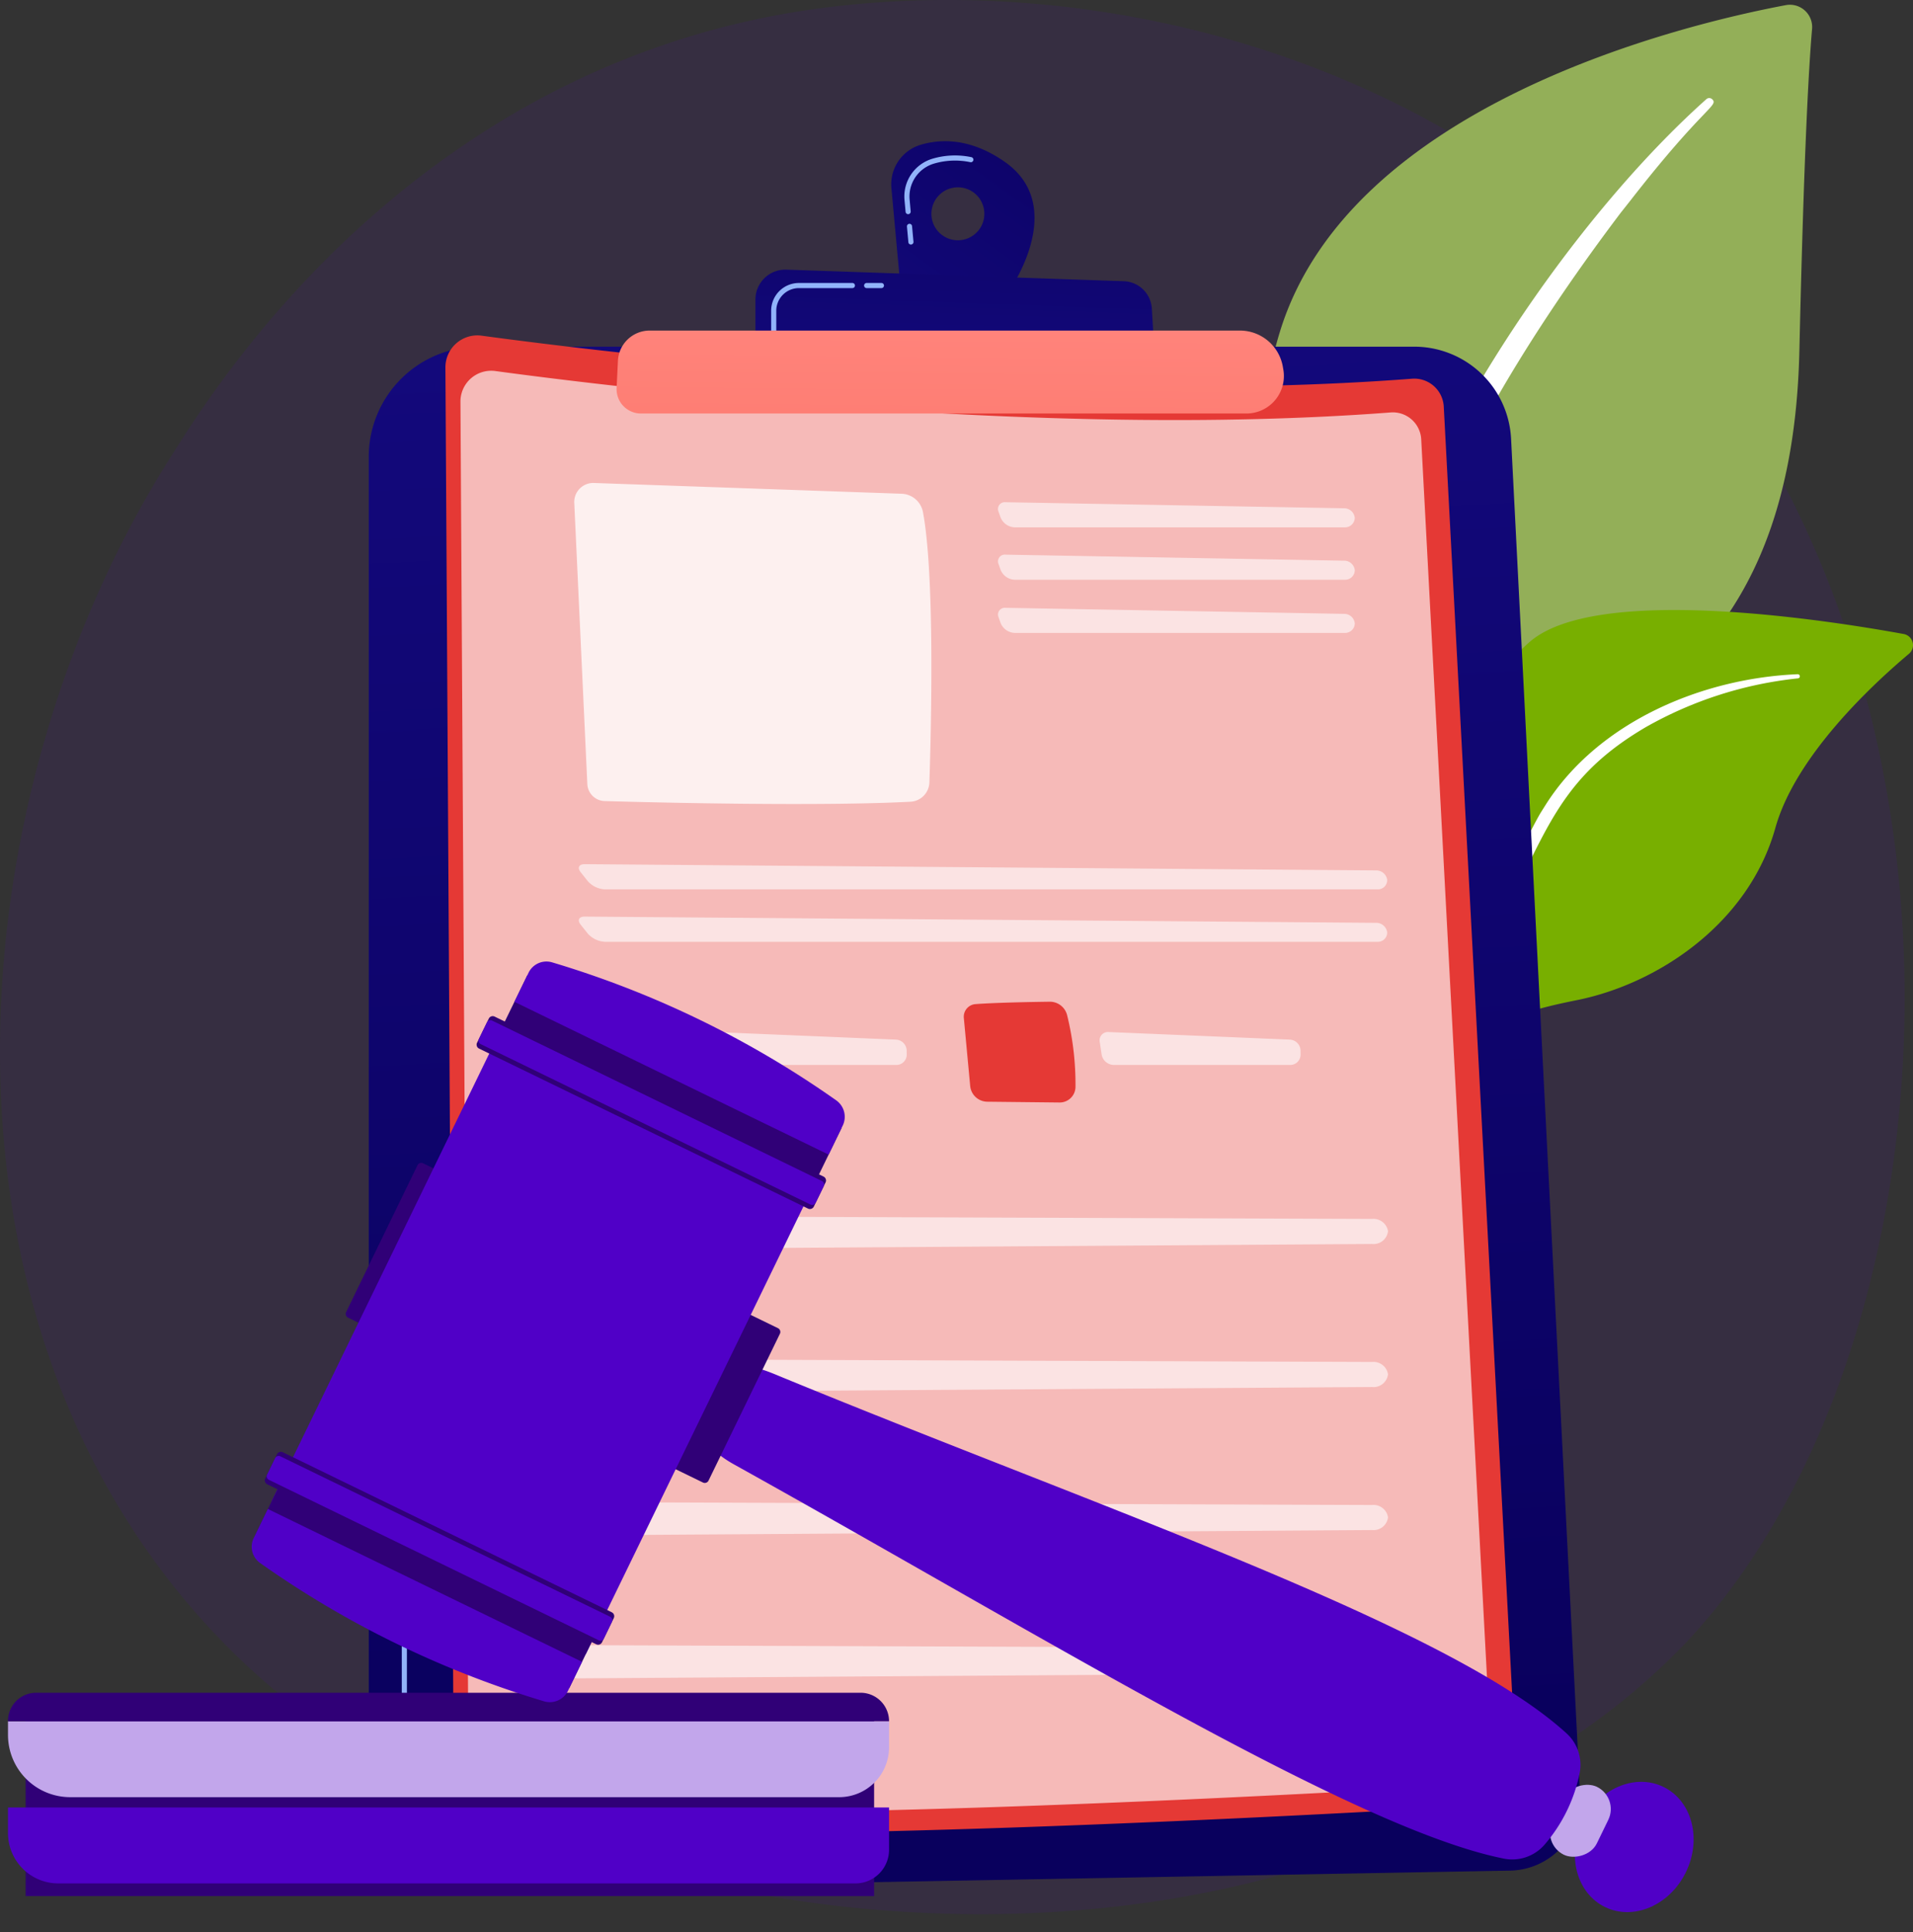 <svg xmlns="http://www.w3.org/2000/svg" xmlns:xlink="http://www.w3.org/1999/xlink" width="294" height="296.852" viewBox="0 0 294 296.852">
  <rect x="0" y="0" width="294" height="296.852" fill="#333333" stroke="none"/>
  <defs>
    <linearGradient id="linear-gradient" x1="0.5" y1="0.941" x2="0.429" y2="-0.71" gradientUnits="objectBoundingBox">
      <stop offset="0" stop-color="#09005d"/>
      <stop offset="1" stop-color="#1a0f91"/>
    </linearGradient>
    <linearGradient id="linear-gradient-2" x1="-30.68" y1="-2.445" x2="159.69" y2="15.534" gradientUnits="objectBoundingBox">
      <stop offset="0" stop-color="#a737d5"/>
      <stop offset="1" stop-color="#ef497a"/>
    </linearGradient>
    <linearGradient id="linear-gradient-3" x1="-0.897" y1="-0.736" x2="7.16" y2="6.41" xlink:href="#linear-gradient-2"/>
    <linearGradient id="linear-gradient-4" x1="1.519" y1="-0.775" x2="-1.484" y2="2.907" xlink:href="#linear-gradient"/>
    <linearGradient id="linear-gradient-5" x1="1.004" y1="-2.464" x2="-0.074" y2="4.125" xlink:href="#linear-gradient"/>
    <linearGradient id="linear-gradient-6" x1="0.727" y1="-2.869" x2="0.282" y2="3.71" gradientUnits="objectBoundingBox">
      <stop offset="0" stop-color="#ff928e"/>
      <stop offset="1" stop-color="#fe7062"/>
    </linearGradient>
  </defs>
  <g id="Grupo_174002" data-name="Grupo 174002" transform="translate(-180 -5163.377)">
    <g id="Grupo_171695" data-name="Grupo 171695" transform="translate(-281.552 4708.377)">
      <path id="Trazado_259085" data-name="Trazado 259085" d="M720.335,707.714a105.822,105.822,0,0,1-16.191,13.632c-52.818,37.9-115.316,26.851-128.6,24.153-19.614-3.984-57.528-11.684-84.939-43.919-41.471-48.768-35.013-125.6-2.846-176.321,5.884-9.277,36.965-60.769,100.136-69.026,38.23-5,82.795,5.082,115.067,32.12C770.705,545.108,765.883,659.763,720.335,707.714Z" fill="#5000c7" opacity="0.1"/>
      <g id="Grupo_171677" data-name="Grupo 171677" transform="translate(651.839 455.729)">
        <g id="Grupo_171675" data-name="Grupo 171675" transform="translate(3.031 0)">
          <path id="Trazado_259086" data-name="Trazado 259086" d="M2288.275,628.477s-.86-36.151,15.791-45.827,48.31-15.725,49.5-67.635c.695-30.39,1.447-43.677,1.951-49.471a3.422,3.422,0,0,0-4.041-3.664c-15.77,2.971-67,15.2-77.739,50.165C2261,553.5,2288.275,628.477,2288.275,628.477Z" transform="translate(-2270.347 -461.82)" fill="#93af58"/>
          <path id="Trazado_259087" data-name="Trazado 259087" d="M2447.817,596.138c-17.31,15.438-37.327,42.761-48,70.084-1.37,4.5-5.375,14.079-7.115,31.093-1.553,14.19-.781,29.185,1.1,39.11a1.157,1.157,0,0,0,1.352.921,1.173,1.173,0,0,0,.926-1.329,158.588,158.588,0,0,1,3.672-57.111c6.3-23.385,20.347-46.058,34.879-65.288l1.5-1.894c11.258-14.458,13.628-14.564,12.575-15.572A.659.659,0,0,0,2447.817,596.138Z" transform="translate(-2378.887 -581.635)" fill="#fff"/>
        </g>
        <g id="Grupo_171676" data-name="Grupo 171676" transform="translate(0 92.991)">
          <path id="Trazado_259088" data-name="Trazado 259088" d="M2242.138,1471.875c-2.252,1.1,21.328-28.547,28.714-75.118,3.481-21.946,3.526-49.441,16.027-60.037,10.4-8.819,45.808-3.251,57.392-1.135a1.737,1.737,0,0,1,.808,3.039c-5.555,4.666-17.439,15.67-20.535,26.761-4.081,14.618-17.979,23.916-30.422,26.433s-19.364,4.958-25.425,24.856S2248.539,1468.736,2242.138,1471.875Z" transform="translate(-2241.987 -1331.898)" fill="#78af00"/>
          <path id="Trazado_259089" data-name="Trazado 259089" d="M2572.748,1424.177c-14.78.619-30.645,7.361-38.7,20.008l-.76,1.207c-1.755,2.83-11.7,22.945-17.226,39.62a.4.4,0,0,0,.252.5.4.4,0,0,0,.5-.237c3.849-9.42,9.377-21.363,13.78-30.294,4.721-9.746,8.025-16.346,18.8-22.667a59.965,59.965,0,0,1,23.4-7.5.318.318,0,0,0-.045-.634Z" transform="translate(-2486.756 -1414.314)" fill="#fff"/>
        </g>
      </g>
      <g id="Grupo_171691" data-name="Grupo 171691" transform="translate(518.226 476.693)">
        <path id="Trazado_259090" data-name="Trazado 259090" d="M991.82,970.274a16.907,16.907,0,0,1,16.907-16.907H1152.5a14.9,14.9,0,0,1,14.876,14.138l10.613,208.449a10.984,10.984,0,0,1-10.77,11.541l-164.786,2.995a10.426,10.426,0,0,1-10.616-10.425Z" transform="translate(-991.82 -921.797)" fill="url(#linear-gradient)"/>
        <path id="Trazado_259091" data-name="Trazado 259091" d="M1068.925,2806.3h-.005l-18.439-.238a11.372,11.372,0,0,1-11.181-11.327v-27.839a.394.394,0,0,1,.787,0v27.839a10.581,10.581,0,0,0,10.4,10.539l18.439.239a.394.394,0,0,1,0,.787Z" transform="translate(-1034.226 -2541.15)" fill="#91b3fa"/>
        <path id="Trazado_259092" data-name="Trazado 259092" d="M1039.694,2648.928a.394.394,0,0,1-.394-.394v-4.508a.394.394,0,1,1,.787,0v4.508A.393.393,0,0,1,1039.694,2648.928Z" transform="translate(-1034.226 -2431.412)" fill="url(#linear-gradient-2)"/>
        <g id="Grupo_171690" data-name="Grupo 171690" transform="translate(11.779 29.835)">
          <path id="Trazado_259093" data-name="Trazado 259093" d="M1102.03,942.076a4.911,4.911,0,0,1,5.57-4.9c19.634,2.662,87.15,10.9,142.972,6.612a4.541,4.541,0,0,1,4.89,4.283l11.128,209.378a5.226,5.226,0,0,1-4.91,5.5c-23.478,1.389-120.165,6.76-154.652,3.148a4.14,4.14,0,0,1-3.7-4.1Z" transform="translate(-1102.03 -937.132)" fill="#e53935"/>
          <path id="Trazado_259094" data-name="Trazado 259094" d="M1123.669,992.724a4.726,4.726,0,0,1,5.36-4.714c18.895,2.562,83.868,10.487,137.588,6.363a4.37,4.37,0,0,1,4.706,4.122l10.709,201.494a5.029,5.029,0,0,1-4.725,5.289c-22.593,1.337-115.64,6.506-148.829,3.03a3.984,3.984,0,0,1-3.565-3.943Z" transform="translate(-1121.357 -982.534)" fill="#f6bab8"/>
          <path id="Trazado_259095" data-name="Trazado 259095" d="M1287.3,1152.3l2.007,43.2a2.746,2.746,0,0,0,2.665,2.62c8,.226,32.93.834,47.006.1a3.067,3.067,0,0,0,2.9-2.965c.268-8.1.856-31.681-.99-41.538a3.461,3.461,0,0,0-3.286-2.815l-47.288-1.654A2.92,2.92,0,0,0,1287.3,1152.3Z" transform="translate(-1267.497 -1126.574)" fill="#fff" opacity="0.78"/>
          <g id="Grupo_171678" data-name="Grupo 171678" transform="translate(84.935 25.632)" opacity="0.6">
            <path id="Trazado_259096" data-name="Trazado 259096" d="M1949.989,1180.811a1.486,1.486,0,0,0,1.565-1.449,1.629,1.629,0,0,0-1.65-1.478l-52.009-.927a1.045,1.045,0,0,0-1.073,1.488l.3.85a2.438,2.438,0,0,0,2.142,1.516Z" transform="translate(-1896.736 -1176.956)" fill="#fff"/>
          </g>
          <g id="Grupo_171679" data-name="Grupo 171679" transform="translate(84.935 33.685)" opacity="0.6">
            <path id="Trazado_259097" data-name="Trazado 259097" d="M1897.9,1252.307a1.045,1.045,0,0,0-1.073,1.488l.3.85a2.438,2.438,0,0,0,2.142,1.516h50.725a1.486,1.486,0,0,0,1.565-1.449,1.629,1.629,0,0,0-1.65-1.478Z" transform="translate(-1896.736 -1252.306)" fill="#fff"/>
          </g>
          <g id="Grupo_171680" data-name="Grupo 171680" transform="translate(84.935 41.855)" opacity="0.6">
            <path id="Trazado_259098" data-name="Trazado 259098" d="M1897.9,1328.753a1.045,1.045,0,0,0-1.073,1.488l.3.85a2.438,2.438,0,0,0,2.142,1.516h50.725a1.486,1.486,0,0,0,1.565-1.449,1.629,1.629,0,0,0-1.65-1.478Z" transform="translate(-1896.736 -1328.753)" fill="#fff"/>
          </g>
          <g id="Grupo_171681" data-name="Grupo 171681" transform="translate(20.507 81.24)" opacity="0.6">
            <path id="Trazado_259099" data-name="Trazado 259099" d="M1416.62,1701.135a1.423,1.423,0,0,0,1.512-1.449,1.684,1.684,0,0,0-1.7-1.462l-121.636-.959c-.884-.007-1.157.553-.606,1.245l1.089,1.367a3.785,3.785,0,0,0,2.609,1.258Z" transform="translate(-1293.902 -1697.265)" fill="#fff"/>
          </g>
          <g id="Grupo_171682" data-name="Grupo 171682" transform="translate(20.507 89.294)" opacity="0.6">
            <path id="Trazado_259100" data-name="Trazado 259100" d="M1294.793,1772.616c-.884-.007-1.157.553-.606,1.245l1.089,1.367a3.785,3.785,0,0,0,2.609,1.257H1416.62a1.422,1.422,0,0,0,1.512-1.449,1.684,1.684,0,0,0-1.7-1.462Z" transform="translate(-1293.902 -1772.616)" fill="#fff"/>
          </g>
          <path id="Trazado_259101" data-name="Trazado 259101" d="M1282.852,1895.339c2.921-.224,8.391-.328,11.4-.37a2.729,2.729,0,0,1,2.694,2.087,44.484,44.484,0,0,1,1.282,11.024,2.423,2.423,0,0,1-2.445,2.372l-11.111-.12a2.668,2.668,0,0,1-2.628-2.42l-.977-10.453A1.944,1.944,0,0,1,1282.852,1895.339Z" transform="translate(-1261.926 -1792.599)" fill="url(#linear-gradient-3)"/>
          <g id="Grupo_171683" data-name="Grupo 171683" transform="translate(40.012 107.028)" opacity="0.6">
            <path id="Trazado_259102" data-name="Trazado 259102" d="M1477.789,1938.549a1.279,1.279,0,0,0-1.367,1.523l.292,1.944a1.931,1.931,0,0,0,1.846,1.59H1505.7a1.588,1.588,0,0,0,1.588-1.607l-.008-.61a1.722,1.722,0,0,0-1.626-1.675Z" transform="translate(-1476.404 -1938.548)" fill="#fff"/>
          </g>
          <path id="Trazado_259103" data-name="Trazado 259103" d="M1849.226,1895.339c2.921-.224,8.391-.328,11.4-.37a2.729,2.729,0,0,1,2.694,2.087,44.478,44.478,0,0,1,1.282,11.024,2.423,2.423,0,0,1-2.445,2.372l-11.111-.12a2.668,2.668,0,0,1-2.628-2.42l-.977-10.453A1.944,1.944,0,0,1,1849.226,1895.339Z" transform="translate(-1767.768 -1792.599)" fill="#e53935"/>
          <g id="Grupo_171684" data-name="Grupo 171684" transform="translate(100.544 107.028)" opacity="0.6">
            <path id="Trazado_259104" data-name="Trazado 259104" d="M2044.162,1938.549a1.279,1.279,0,0,0-1.367,1.523l.292,1.944a1.931,1.931,0,0,0,1.846,1.59h27.139a1.588,1.588,0,0,0,1.587-1.607l-.008-.61a1.721,1.721,0,0,0-1.626-1.675Z" transform="translate(-2042.776 -1938.548)" fill="#fff"/>
          </g>
          <g id="Grupo_171689" data-name="Grupo 171689" transform="translate(17.411 135.305)">
            <g id="Grupo_171685" data-name="Grupo 171685" opacity="0.6">
              <path id="Trazado_259105" data-name="Trazado 259105" d="M1265.048,2206.32a3.242,3.242,0,0,0,3.186,1.9l121.709-.809a2.229,2.229,0,0,0,2.448-1.967,2.262,2.262,0,0,0-2.458-1.883l-121.713-.433C1266.073,2203.117,1264.5,2204.7,1265.048,2206.32Z" transform="translate(-1264.939 -2203.125)" fill="#fff"/>
            </g>
            <g id="Grupo_171686" data-name="Grupo 171686" transform="translate(0 21.975)" opacity="0.6">
              <path id="Trazado_259106" data-name="Trazado 259106" d="M1265.048,2411.927a3.242,3.242,0,0,0,3.186,1.9l121.709-.809a2.228,2.228,0,0,0,2.448-1.967,2.262,2.262,0,0,0-2.458-1.883l-121.713-.433C1266.073,2408.724,1264.5,2410.308,1265.048,2411.927Z" transform="translate(-1264.939 -2408.732)" fill="#fff"/>
            </g>
            <g id="Grupo_171687" data-name="Grupo 171687" transform="translate(0 43.949)" opacity="0.6">
              <path id="Trazado_259107" data-name="Trazado 259107" d="M1265.048,2617.533a3.242,3.242,0,0,0,3.186,1.9l121.709-.809a2.228,2.228,0,0,0,2.448-1.967,2.262,2.262,0,0,0-2.458-1.883l-121.713-.433C1266.073,2614.33,1264.5,2615.914,1265.048,2617.533Z" transform="translate(-1264.939 -2614.338)" fill="#fff"/>
            </g>
            <g id="Grupo_171688" data-name="Grupo 171688" transform="translate(0 65.924)" opacity="0.6">
              <path id="Trazado_259108" data-name="Trazado 259108" d="M1265.048,2823.14h0a3.242,3.242,0,0,0,3.186,1.9l121.709-.809a2.228,2.228,0,0,0,2.448-1.967,2.262,2.262,0,0,0-2.458-1.883l-121.713-.433C1266.073,2819.937,1264.5,2821.521,1265.048,2823.14Z" transform="translate(-1264.939 -2819.945)" fill="#fff"/>
            </g>
          </g>
        </g>
        <path id="Trazado_259109" data-name="Trazado 259109" d="M1760.517,661.127c-5.193-3.613-9.709-3.541-12.888-2.6a6.34,6.34,0,0,0-4.5,6.666l1.371,14.963,16.313,1.448S1770.7,668.212,1760.517,661.127Zm-7.174,12.072a4.068,4.068,0,1,1,4.068-4.068A4.068,4.068,0,0,1,1753.343,673.2Z" transform="translate(-1662.805 -657.977)" fill="url(#linear-gradient-4)"/>
        <path id="Trazado_259110" data-name="Trazado 259110" d="M1762.978,692.168a.393.393,0,0,1-.391-.358l-.218-2.383a.394.394,0,1,1,.784-.072l.218,2.383a.394.394,0,0,1-.356.428Zm-.428-4.67a.394.394,0,0,1-.391-.358l-.166-1.809a6.052,6.052,0,0,1,4.291-6.35,12.192,12.192,0,0,1,5.962-.245.394.394,0,1,1-.158.771,11.426,11.426,0,0,0-5.581.229,5.263,5.263,0,0,0-3.73,5.524l.166,1.809a.393.393,0,0,1-.356.428Z" transform="translate(-1679.657 -676.288)" fill="#91b3fa"/>
        <path id="Trazado_259111" data-name="Trazado 259111" d="M1547.856,854.711v-7.523a4.591,4.591,0,0,1,4.748-4.588l51.869,1.777a4.465,4.465,0,0,1,4.3,4.195l.434,7.229Z" transform="translate(-1488.429 -822.866)" fill="url(#linear-gradient-5)"/>
        <path id="Trazado_259112" data-name="Trazado 259112" d="M1706.887,862.567h-2.23a.394.394,0,1,1,0-.787h2.23a.394.394,0,1,1,0,.787Z" transform="translate(-1628.12 -839.998)" fill="#91b3fa"/>
        <path id="Trazado_259113" data-name="Trazado 259113" d="M1570.835,869.481a.394.394,0,0,1-.394-.394v-3.043a4.269,4.269,0,0,1,4.265-4.264h8.2a.394.394,0,1,1,0,.787h-8.2a3.481,3.481,0,0,0-3.477,3.477v3.043A.393.393,0,0,1,1570.835,869.481Z" transform="translate(-1508.6 -839.998)" fill="#91b3fa"/>
        <path id="Trazado_259114" data-name="Trazado 259114" d="M1348.4,934.813a4.888,4.888,0,0,1,4.882-4.653l90.7,0a6.7,6.7,0,0,1,6.606,5.56l.077.444a5.758,5.758,0,0,1-5.673,6.739h-93.055a3.743,3.743,0,0,1-3.739-3.923Z" transform="translate(-1310.108 -901.067)" fill="url(#linear-gradient-6)"/>
      </g>
      <g id="Grupo_171694" data-name="Grupo 171694" transform="translate(462.781 602.718)">
        <g id="Grupo_171692" data-name="Grupo 171692" transform="translate(0 112.347)">
          <rect id="Rectángulo_44632" data-name="Rectángulo 44632" width="130.394" height="30.389" transform="translate(2.715 0.851)" fill="#300077"/>
          <path id="Rectángulo_44633" data-name="Rectángulo 44633" d="M0,0H135.405a0,0,0,0,1,0,0V6.5a5.167,5.167,0,0,1-5.167,5.167H7.733A7.733,7.733,0,0,1,0,3.936V0A0,0,0,0,1,0,0Z" transform="translate(0 17.626)" fill="#5000c7"/>
          <path id="Trazado_259935" data-name="Trazado 259935" d="M0,0H135.405V4a7.667,7.667,0,0,1-7.667,7.667H9.566A9.566,9.566,0,0,1,0,2.1Z" transform="translate(0 4.376)" fill="#c2a6eb"/>
          <path id="Rectángulo_44635" data-name="Rectángulo 44635" d="M4.321,0H131.029a4.376,4.376,0,0,1,4.376,4.376v0a0,0,0,0,1,0,0H0a0,0,0,0,1,0,0V4.321A4.321,4.321,0,0,1,4.321,0Z" fill="#300077"/>
        </g>
        <g id="Grupo_171693" data-name="Grupo 171693" transform="translate(37.454 0)">
          <ellipse id="Elipse_6290" data-name="Elipse 6290" cx="10.263" cy="8.834" rx="10.263" ry="8.834" transform="translate(200.042 141.408) rotate(-64.067)" fill="#5000c7"/>
          <rect id="Rectángulo_44636" data-name="Rectángulo 44636" width="11.611" height="7.589" rx="3.795" transform="matrix(0.437, -0.899, 0.899, 0.437, 198.251, 135.58)" fill="#c2a6eb"/>
          <path id="Trazado_259115" data-name="Trazado 259115" d="M1612.25,2482.5a24.058,24.058,0,0,1-5.435,11.118,6.569,6.569,0,0,1-6.337,2.087c-23.018-4.622-71.258-34.437-118.107-60.484-3.1-1.726-5.25-3.685-3.787-6.693l3.231-6.644c1.454-2.99,4.934-1.307,8.2.035,49.556,20.36,102.116,38.107,120.16,54.527A6.523,6.523,0,0,1,1612.25,2482.5Z" transform="translate(-1408.149 -2357.899)" fill="#5000c7"/>
          <path id="Trazado_259116" data-name="Trazado 259116" d="M1432.851,2341.054l-10.969,22.557a.641.641,0,0,1-.857.3l-5.786-2.814a.642.642,0,0,1-.3-.857l10.969-22.557a.641.641,0,0,1,.857-.3l5.786,2.814A.641.641,0,0,1,1432.851,2341.054Z" transform="translate(-1351.672 -2283.861)" fill="#300077"/>
          <path id="Trazado_259117" data-name="Trazado 259117" d="M976.658,2130.367l-10.969,22.557a.641.641,0,0,1-.857.3l-5.786-2.814a.641.641,0,0,1-.3-.857l10.969-22.557a.641.641,0,0,1,.857-.3l5.786,2.814A.641.641,0,0,1,976.658,2130.367Z" transform="translate(-944.235 -2095.691)" fill="#300077"/>
          <rect id="Rectángulo_44637" data-name="Rectángulo 44637" width="79.255" height="53.694" transform="translate(3.045 82.958) rotate(-64.067)" fill="#5000c7"/>
          <rect id="Rectángulo_44638" data-name="Rectángulo 44638" width="9.967" height="53.694" transform="translate(0.514 88.163) rotate(-64.067)" fill="#300077"/>
          <path id="Trazado_259118" data-name="Trazado 259118" d="M874.255,2647.646l-2.166,4.455a3.1,3.1,0,0,1-3.666,1.614,150.387,150.387,0,0,1-43.637-21.245,3.05,3.05,0,0,1-.994-3.832l2.175-4.473Z" transform="translate(-823.485 -2540.049)" fill="#5000c7"/>
          <path id="Trazado_259119" data-name="Trazado 259119" d="M895.969,2567.544l-1.806,3.714a.668.668,0,0,1-.893.309l-50.556-24.584a.668.668,0,0,1-.309-.893l1.806-3.714a.668.668,0,0,1,.893-.309l50.556,24.584A.668.668,0,0,1,895.969,2567.544Z" transform="translate(-840.323 -2466.666)" fill="#300077"/>
          <path id="Trazado_259120" data-name="Trazado 259120" d="M898.147,2573.4l-1.228,2.526a.6.6,0,0,1-.809.28l-50.669-24.639a.6.6,0,0,1-.279-.809l1.228-2.526a.6.6,0,0,1,.809-.279l50.669,24.639A.605.605,0,0,1,898.147,2573.4Z" transform="translate(-842.79 -2471.926)" fill="#5000c7"/>
          <rect id="Rectángulo_44639" data-name="Rectángulo 44639" width="9.967" height="53.694" transform="translate(90.632 25.623) rotate(115.933)" fill="#300077"/>
          <path id="Trazado_259121" data-name="Trazado 259121" d="M1249.555,1866.806l2.166-4.455a3.1,3.1,0,0,0-.994-3.88,150.379,150.379,0,0,0-43.657-21.2,3.051,3.051,0,0,0-3.627,1.585l-2.175,4.473Z" transform="translate(-1160.891 -1837.135)" fill="#5000c7"/>
          <path id="Trazado_259122" data-name="Trazado 259122" d="M1198.724,1944.951l1.806-3.714a.668.668,0,0,0-.309-.893l-50.556-24.584a.668.668,0,0,0-.893.309l-1.806,3.714a.668.668,0,0,0,.309.893l50.556,24.584A.668.668,0,0,0,1198.724,1944.951Z" transform="translate(-1112.334 -1907.296)" fill="#300077"/>
          <path id="Trazado_259123" data-name="Trazado 259123" d="M1201.48,1949.616l1.228-2.526a.605.605,0,0,0-.28-.809l-50.669-24.639a.605.605,0,0,0-.809.28l-1.228,2.526a.605.605,0,0,0,.28.809l50.669,24.639A.605.605,0,0,0,1201.48,1949.616Z" transform="translate(-1114.801 -1912.556)" fill="#5000c7"/>
        </g>
      </g>
    </g>
  </g>
</svg>
